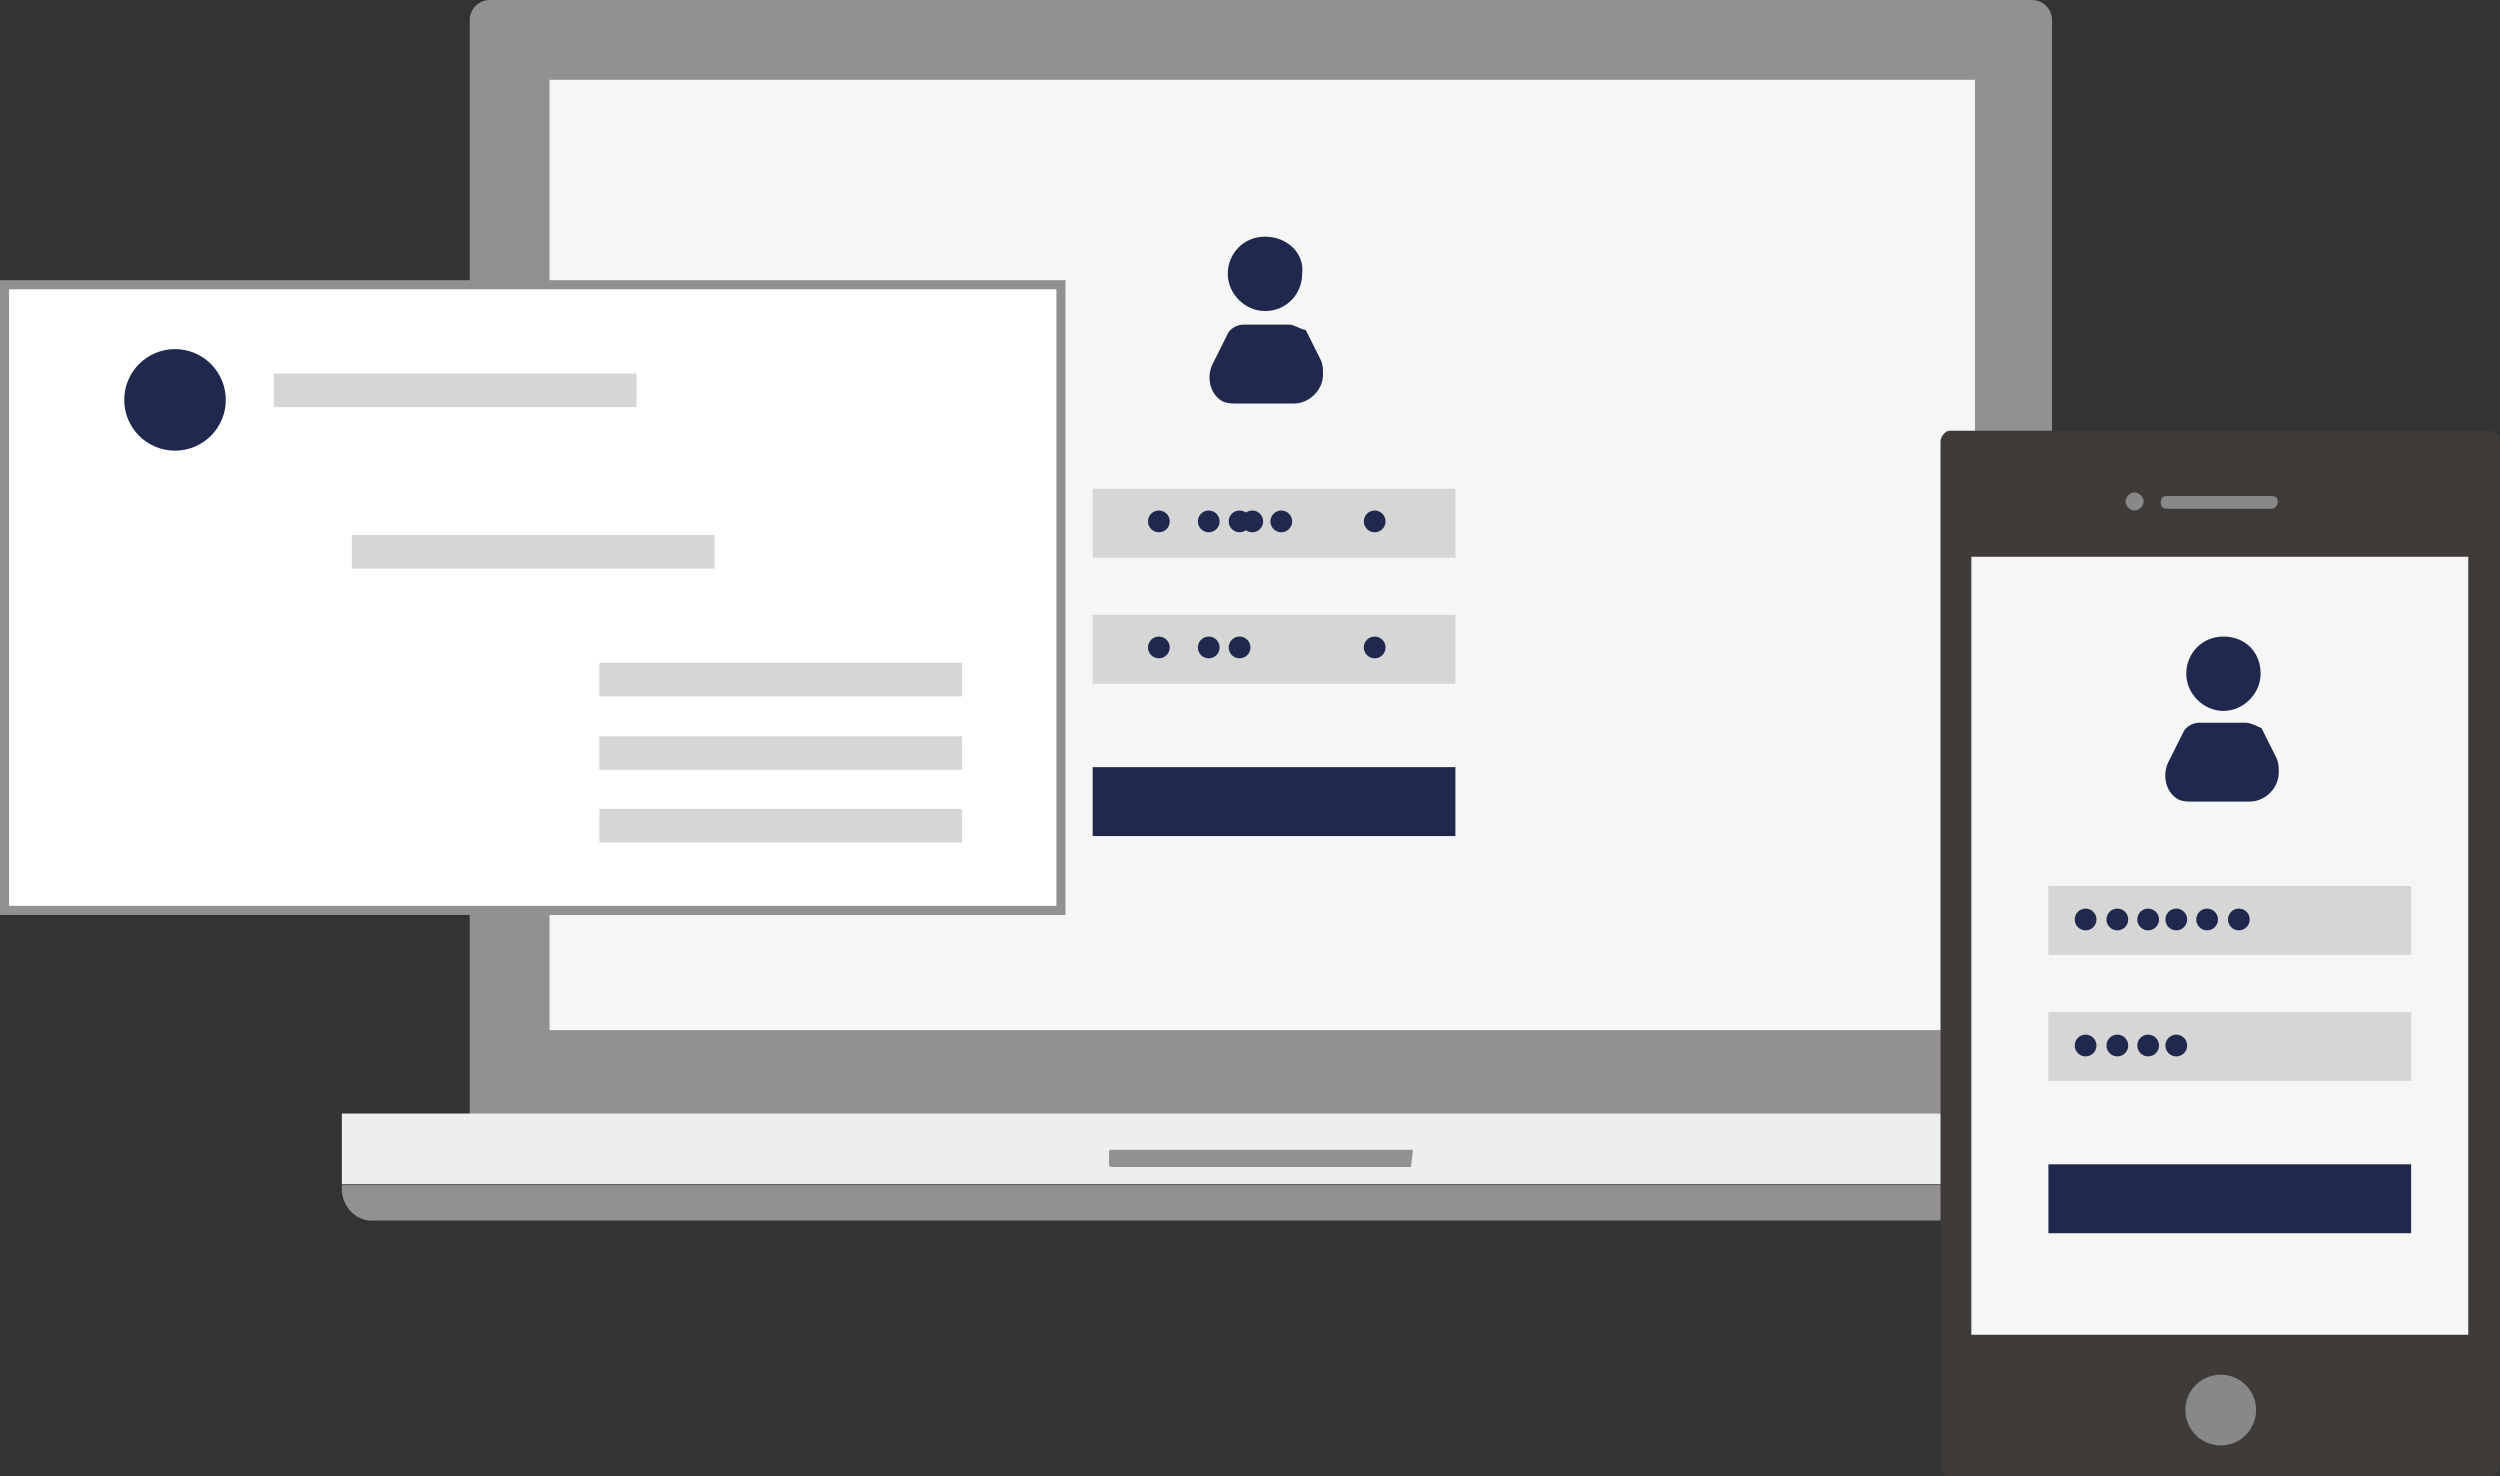 <?xml version="1.0" encoding="utf-8"?>
<!-- Generator: Adobe Illustrator 24.1.3, SVG Export Plug-In . SVG Version: 6.00 Build 0)  -->
<svg version="1.1"
	 id="Layer_1" inkscape:version="0.92.3 (2405546, 2018-03-11)" sodipodi:docname="Partner_Step1Cropped.svg" xmlns:cc="http://creativecommons.org/ns#" xmlns:dc="http://purl.org/dc/elements/1.1/" xmlns:inkscape="http://www.inkscape.org/namespaces/inkscape" xmlns:rdf="http://www.w3.org/1999/02/22-rdf-syntax-ns#" xmlns:sodipodi="http://sodipodi.sourceforge.net/DTD/sodipodi-0.dtd" xmlns:svg="http://www.w3.org/2000/svg"
	 xmlns="http://www.w3.org/2000/svg" xmlns:xlink="http://www.w3.org/1999/xlink" x="0px" y="0px" viewBox="0 0 275.7 162.8"
	 style="enable-background:new 0 0 275.7 162.8;" xml:space="preserve">
<rect x="0" y="0" width="275.7" height="162.8" fill="#333333" stroke="none"/>
<style type="text/css">
	.st0{fill:#929090;}
	.st1{fill:#EDEEEE;}
	.st2{fill:#F6F6F6;}
	.st3{fill:url(#path22_1_);}
	.st4{fill:url(#path29_1_);}
	.st5{fill:#D6D6D6;}
	.st6{fill:url(#rect40_1_);}
	.st7{fill:url(#circle47_1_);}
	.st8{fill:url(#circle54_1_);}
	.st9{fill:url(#circle61_1_);}
	.st10{fill:url(#circle68_1_);}
	.st11{fill:url(#circle75_1_);}
	.st12{fill:url(#circle82_1_);}
	.st13{fill:url(#circle89_1_);}
	.st14{fill:url(#circle96_1_);}
	.st15{fill:url(#circle103_1_);}
	.st16{fill:url(#circle110_1_);}
	.st17{fill:#FFFFFF;stroke:#929090;stroke-miterlimit:10;}
	.st18{fill:url(#circle119_1_);}
	.st19{fill:#3F3B39;}
	.st20{fill:#888888;}
	.st21{fill:url(#path146_1_);}
	.st22{fill:url(#path153_1_);}
	.st23{fill:url(#rect164_1_);}
	.st24{fill:url(#circle171_1_);}
	.st25{fill:url(#circle178_1_);}
	.st26{fill:url(#circle185_1_);}
	.st27{fill:url(#circle192_1_);}
	.st28{fill:url(#circle199_1_);}
	.st29{fill:url(#circle206_1_);}
	.st30{fill:url(#circle213_1_);}
	.st31{fill:url(#circle220_1_);}
	.st32{fill:url(#circle227_1_);}
	.st33{fill:url(#circle234_1_);}
</style>
<sodipodi:namedview  bordercolor="#666666" borderopacity="1" gridtolerance="10" guidetolerance="10" id="namedview1689" inkscape:current-layer="Layer_1" inkscape:cx="162.93318" inkscape:cy="47.771148" inkscape:pageopacity="0" inkscape:pageshadow="2" inkscape:window-height="1341" inkscape:window-maximized="1" inkscape:window-width="2560" inkscape:window-x="-8" inkscape:window-y="-8" inkscape:zoom="1.3254865" objecttolerance="10" pagecolor="#ffffff" showgrid="false">
	</sodipodi:namedview>
<path id="path7" inkscape:connector-curvature="0" class="st0" d="M224.1,127.2H54c-1.2,0-2.2-1-2.2-2.2V2.2C51.8,1,52.8,0,54,0l0,0
	h170.1c1.2,0,2.2,1,2.2,2.2l0,0v122.6C226.4,126.2,225.4,127.2,224.1,127.2L224.1,127.2z"/>
<path id="path9" inkscape:connector-curvature="0" class="st0" d="M37.7,131.4c0.2,1.9,1.7,3.4,3.7,3.2h195.7c1.9,0,3.4-1.2,3.7-3.2
	l0,0v-0.7H37.7V131.4z"/>
<rect id="rect11" x="37.7" y="122.8" class="st1" width="203" height="7.8"/>
<rect id="rect13" x="60.6" y="8.8" class="st2" width="157.2" height="104.8"/>
<path id="path15" inkscape:connector-curvature="0" class="st0" d="M155.6,128.7h-33.1l-0.2-0.2V127c0,0,0-0.2,0.2-0.2h33.1
	c0.2,0,0.2,0,0.2,0.2L155.6,128.7C155.9,128.7,155.9,128.7,155.6,128.7z"/>
<linearGradient id="path22_1_" gradientUnits="userSpaceOnUse" x1="259.804" y1="-769.1" x2="268.259" y2="-769.1" gradientTransform="matrix(1 0 0 -1 -124.4 -738.9)">
	<stop  offset="0" style="stop-color:#20284D"/>
	<stop  offset="1" style="stop-color:#20284D"/>
</linearGradient>
<path id="path22" inkscape:connector-curvature="0" class="st3" d="M139.5,26.1c-2.4,0-4.1,1.9-4.1,4.1c0,2.2,1.9,4.1,4.1,4.1
	c2.4,0,4.1-1.9,4.1-4.1l0,0C143.9,28,142,26.1,139.5,26.1z"/>
<linearGradient id="path29_1_" gradientUnits="userSpaceOnUse" x1="257.777" y1="-779.05" x2="270.277" y2="-779.05" gradientTransform="matrix(1 0 0 -1 -124.4 -738.9)">
	<stop  offset="0" style="stop-color:#20284D"/>
	<stop  offset="1" style="stop-color:#20284D"/>
</linearGradient>
<path id="path29" inkscape:connector-curvature="0" class="st4" d="M142.2,35.8h-5.1c-0.7,0-1.5,0.5-1.7,1l-1.7,3.4
	c-0.7,1.5-0.2,3.4,1.2,4.1c0.5,0.2,1,0.2,1.5,0.2h6.3c1.7,0,3.2-1.5,3.2-3.2c0-0.5,0-1-0.2-1.5l-1.7-3.4
	C143.4,36.3,142.7,35.8,142.2,35.8L142.2,35.8z"/>
<rect id="rect31" x="120.5" y="53.9" class="st5" width="40" height="7.6"/>
<rect id="rect33" x="120.5" y="67.8" class="st5" width="40" height="7.6"/>
<linearGradient id="rect40_1_" gradientUnits="userSpaceOnUse" x1="244.95" y1="-827.3" x2="284.95" y2="-827.3" gradientTransform="matrix(1 0 0 -1 -124.4 -738.9)">
	<stop  offset="0" style="stop-color:#20284D"/>
	<stop  offset="1" style="stop-color:#20284D"/>
</linearGradient>
<rect id="rect40" x="120.5" y="84.6" class="st6" width="40" height="7.6"/>
<linearGradient id="circle47_1_" gradientUnits="userSpaceOnUse" x1="274.762" y1="-796.4" x2="277.053" y2="-796.4" gradientTransform="matrix(1 0 0 -1 -124.4 -738.9)">
	<stop  offset="0" style="stop-color:#20284D"/>
	<stop  offset="1" style="stop-color:#20284D"/>
</linearGradient>
<circle id="circle47" class="st7" cx="151.6" cy="57.5" r="1.2"/>
<linearGradient id="circle54_1_" gradientUnits="userSpaceOnUse" x1="251.275" y1="-796.4" x2="253.541" y2="-796.4" gradientTransform="matrix(1 0 0 -1 -124.4 -738.9)">
	<stop  offset="0" style="stop-color:#20284D"/>
	<stop  offset="1" style="stop-color:#20284D"/>
</linearGradient>
<circle id="circle54" class="st8" cx="127.8" cy="57.5" r="1.2"/>
<linearGradient id="circle61_1_" gradientUnits="userSpaceOnUse" x1="256.613" y1="-796.4" x2="258.904" y2="-796.4" gradientTransform="matrix(1 0 0 -1 -124.4 -738.9)">
	<stop  offset="0" style="stop-color:#20284D"/>
	<stop  offset="1" style="stop-color:#20284D"/>
</linearGradient>
<circle id="circle61" class="st9" cx="133.3" cy="57.5" r="1.2"/>
<linearGradient id="circle68_1_" gradientUnits="userSpaceOnUse" x1="259.95" y1="-796.4" x2="262.24" y2="-796.4" gradientTransform="matrix(1 0 0 -1 -124.4 -738.9)">
	<stop  offset="0" style="stop-color:#20284D"/>
	<stop  offset="1" style="stop-color:#20284D"/>
</linearGradient>
<circle id="circle68" class="st10" cx="136.7" cy="57.5" r="1.2"/>
<linearGradient id="circle75_1_" gradientUnits="userSpaceOnUse" x1="261.315" y1="-796.4" x2="263.581" y2="-796.4" gradientTransform="matrix(1 0 0 -1 -124.4 -738.9)">
	<stop  offset="0" style="stop-color:#20284D"/>
	<stop  offset="1" style="stop-color:#20284D"/>
</linearGradient>
<circle id="circle75" class="st11" cx="138.1" cy="57.5" r="1.2"/>
<linearGradient id="circle82_1_" gradientUnits="userSpaceOnUse" x1="264.653" y1="-796.4" x2="266.943" y2="-796.4" gradientTransform="matrix(1 0 0 -1 -124.4 -738.9)">
	<stop  offset="0" style="stop-color:#20284D"/>
	<stop  offset="1" style="stop-color:#20284D"/>
</linearGradient>
<circle id="circle82" class="st12" cx="141.3" cy="57.5" r="1.2"/>
<linearGradient id="circle89_1_" gradientUnits="userSpaceOnUse" x1="274.762" y1="-810.3" x2="277.053" y2="-810.3" gradientTransform="matrix(1 0 0 -1 -124.4 -738.9)">
	<stop  offset="0" style="stop-color:#20284D"/>
	<stop  offset="1" style="stop-color:#20284D"/>
</linearGradient>
<circle id="circle89" class="st13" cx="151.6" cy="71.4" r="1.2"/>
<linearGradient id="circle96_1_" gradientUnits="userSpaceOnUse" x1="251.275" y1="-810.3" x2="253.541" y2="-810.3" gradientTransform="matrix(1 0 0 -1 -124.4 -738.9)">
	<stop  offset="0" style="stop-color:#20284D"/>
	<stop  offset="1" style="stop-color:#20284D"/>
</linearGradient>
<circle id="circle96" class="st14" cx="127.8" cy="71.4" r="1.2"/>
<linearGradient id="circle103_1_" gradientUnits="userSpaceOnUse" x1="256.613" y1="-810.3" x2="258.904" y2="-810.3" gradientTransform="matrix(1 0 0 -1 -124.4 -738.9)">
	<stop  offset="0" style="stop-color:#20284D"/>
	<stop  offset="1" style="stop-color:#20284D"/>
</linearGradient>
<circle id="circle103" class="st15" cx="133.3" cy="71.4" r="1.2"/>
<linearGradient id="circle110_1_" gradientUnits="userSpaceOnUse" x1="259.95" y1="-810.3" x2="262.24" y2="-810.3" gradientTransform="matrix(1 0 0 -1 -124.4 -738.9)">
	<stop  offset="0" style="stop-color:#20284D"/>
	<stop  offset="1" style="stop-color:#20284D"/>
</linearGradient>
<circle id="circle110" class="st16" cx="136.7" cy="71.4" r="1.2"/>
<rect id="rect112" x="0.5" y="31.4" class="st17" width="116.5" height="69"/>
<linearGradient id="circle119_1_" gradientUnits="userSpaceOnUse" x1="137.964" y1="-783" x2="149.27" y2="-783" gradientTransform="matrix(1 0 0 -1 -124.4 -738.9)">
	<stop  offset="0" style="stop-color:#20284D"/>
	<stop  offset="1" style="stop-color:#20284D"/>
</linearGradient>
<circle id="circle119" class="st18" cx="19.3" cy="44.1" r="5.6"/>
<rect id="rect121" x="30.2" y="41.2" class="st5" width="40" height="3.7"/>
<rect id="rect123" x="38.8" y="59" class="st5" width="40" height="3.7"/>
<rect id="rect125" x="66.1" y="73.1" class="st5" width="40" height="3.7"/>
<rect id="rect127" x="66.1" y="81.2" class="st5" width="40" height="3.7"/>
<rect id="rect129" x="66.1" y="89.2" class="st5" width="40" height="3.7"/>
<path id="path131" inkscape:connector-curvature="0" class="st19" d="M274.4,162.8h-59.2c-0.5,0-1.2-0.5-1.2-1c0,0,0,0,0-0.2V48.7
	c0-0.5,0.5-1.2,1-1.2l0,0h59.5c0.5,0,1.2,0.5,1.2,1c0,0,0,0,0,0.2v112.8C275.6,162.3,275.1,162.8,274.4,162.8z"/>
<rect id="rect133" x="217.4" y="61.4" class="st2" width="54.8" height="85.8"/>
<path id="path135" inkscape:connector-curvature="0" class="st20" d="M250.5,56.1H239c-0.5,0-0.7-0.2-0.7-0.7l0,0
	c0-0.5,0.2-0.7,0.7-0.7l0,0h11.5c0.5,0,0.7,0.2,0.7,0.7l0,0C251.2,55.6,251,56.1,250.5,56.1z"/>
<path id="path137" inkscape:connector-curvature="0" class="st20" d="M236.4,55.3c0-0.5-0.5-1-1-1s-1,0.5-1,1s0.5,1,1,1
	S236.4,55.8,236.4,55.3z"/>
<circle id="circle139" class="st20" cx="244.9" cy="155.5" r="3.9"/>
<linearGradient id="path146_1_" gradientUnits="userSpaceOnUse" x1="365.19" y1="-813.2" x2="373.645" y2="-813.2" gradientTransform="matrix(1 0 0 -1 -124.4 -738.9)">
	<stop  offset="0" style="stop-color:#20284D"/>
	<stop  offset="1" style="stop-color:#20284D"/>
</linearGradient>
<path id="path146" inkscape:connector-curvature="0" class="st21" d="M245.2,70.2c-2.4,0-4.1,1.9-4.1,4.1s1.9,4.1,4.1,4.1
	s4.1-1.9,4.1-4.1l0,0C249.3,71.9,247.6,70.2,245.2,70.2z"/>
<linearGradient id="path153_1_" gradientUnits="userSpaceOnUse" x1="363.167" y1="-822.95" x2="375.682" y2="-822.95" gradientTransform="matrix(1 0 0 -1 -124.4 -738.9)">
	<stop  offset="0" style="stop-color:#20284D"/>
	<stop  offset="1" style="stop-color:#20284D"/>
</linearGradient>
<path id="path153" inkscape:connector-curvature="0" class="st22" d="M247.6,79.7h-5.1c-0.7,0-1.5,0.5-1.7,1l-1.7,3.4
	c-0.7,1.5-0.2,3.4,1.2,4.1c0.5,0.2,1,0.2,1.5,0.2h6.3c1.7,0,3.2-1.5,3.2-3.2c0-0.5,0-1-0.2-1.5l-1.7-3.4
	C249.1,80.2,248.3,79.7,247.6,79.7L247.6,79.7z"/>
<rect id="rect155" x="225.9" y="97.7" class="st5" width="40" height="7.6"/>
<rect id="rect157" x="225.9" y="111.6" class="st5" width="40" height="7.6"/>
<linearGradient id="rect164_1_" gradientUnits="userSpaceOnUse" x1="350.3" y1="-871.1" x2="390.3" y2="-871.1" gradientTransform="matrix(1 0 0 -1 -124.4 -738.9)">
	<stop  offset="0" style="stop-color:#20284D"/>
	<stop  offset="1" style="stop-color:#20284D"/>
</linearGradient>
<rect id="rect164" x="225.9" y="128.4" class="st23" width="40" height="7.6"/>
<linearGradient id="circle171_1_" gradientUnits="userSpaceOnUse" x1="353.299" y1="-840.3" x2="355.589" y2="-840.3" gradientTransform="matrix(1 0 0 -1 -124.4 -738.9)">
	<stop  offset="0" style="stop-color:#20284D"/>
	<stop  offset="1" style="stop-color:#20284D"/>
</linearGradient>
<circle id="circle171" class="st24" cx="230" cy="101.4" r="1.2"/>
<linearGradient id="circle178_1_" gradientUnits="userSpaceOnUse" x1="356.661" y1="-840.3" x2="358.952" y2="-840.3" gradientTransform="matrix(1 0 0 -1 -124.4 -738.9)">
	<stop  offset="0" style="stop-color:#20284D"/>
	<stop  offset="1" style="stop-color:#20284D"/>
</linearGradient>
<circle id="circle178" class="st25" cx="233.5" cy="101.4" r="1.2"/>
<linearGradient id="circle185_1_" gradientUnits="userSpaceOnUse" x1="360" y1="-840.3" x2="362.29" y2="-840.3" gradientTransform="matrix(1 0 0 -1 -124.4 -738.9)">
	<stop  offset="0" style="stop-color:#20284D"/>
	<stop  offset="1" style="stop-color:#20284D"/>
</linearGradient>
<circle id="circle185" class="st26" cx="236.9" cy="101.4" r="1.2"/>
<linearGradient id="circle192_1_" gradientUnits="userSpaceOnUse" x1="363.338" y1="-840.3" x2="365.628" y2="-840.3" gradientTransform="matrix(1 0 0 -1 -124.4 -738.9)">
	<stop  offset="0" style="stop-color:#20284D"/>
	<stop  offset="1" style="stop-color:#20284D"/>
</linearGradient>
<circle id="circle192" class="st27" cx="240" cy="101.4" r="1.2"/>
<linearGradient id="circle199_1_" gradientUnits="userSpaceOnUse" x1="366.701" y1="-840.3" x2="368.991" y2="-840.3" gradientTransform="matrix(1 0 0 -1 -124.4 -738.9)">
	<stop  offset="0" style="stop-color:#20284D"/>
	<stop  offset="1" style="stop-color:#20284D"/>
</linearGradient>
<circle id="circle199" class="st28" cx="243.4" cy="101.4" r="1.2"/>
<linearGradient id="circle206_1_" gradientUnits="userSpaceOnUse" x1="370.039" y1="-840.3" x2="372.33" y2="-840.3" gradientTransform="matrix(1 0 0 -1 -124.4 -738.9)">
	<stop  offset="0" style="stop-color:#20284D"/>
	<stop  offset="1" style="stop-color:#20284D"/>
</linearGradient>
<circle id="circle206" class="st29" cx="246.9" cy="101.4" r="1.2"/>
<linearGradient id="circle213_1_" gradientUnits="userSpaceOnUse" x1="353.299" y1="-854.2" x2="355.589" y2="-854.2" gradientTransform="matrix(1 0 0 -1 -124.4 -738.9)">
	<stop  offset="0" style="stop-color:#20284D"/>
	<stop  offset="1" style="stop-color:#20284D"/>
</linearGradient>
<circle id="circle213" class="st30" cx="230" cy="115.3" r="1.2"/>
<linearGradient id="circle220_1_" gradientUnits="userSpaceOnUse" x1="356.661" y1="-854.2" x2="358.952" y2="-854.2" gradientTransform="matrix(1 0 0 -1 -124.4 -738.9)">
	<stop  offset="0" style="stop-color:#20284D"/>
	<stop  offset="1" style="stop-color:#20284D"/>
</linearGradient>
<circle id="circle220" class="st31" cx="233.5" cy="115.3" r="1.2"/>
<linearGradient id="circle227_1_" gradientUnits="userSpaceOnUse" x1="360" y1="-854.2" x2="362.29" y2="-854.2" gradientTransform="matrix(1 0 0 -1 -124.4 -738.9)">
	<stop  offset="0" style="stop-color:#20284D"/>
	<stop  offset="1" style="stop-color:#20284D"/>
</linearGradient>
<circle id="circle227" class="st32" cx="236.9" cy="115.3" r="1.2"/>
<linearGradient id="circle234_1_" gradientUnits="userSpaceOnUse" x1="363.338" y1="-854.2" x2="365.628" y2="-854.2" gradientTransform="matrix(1 0 0 -1 -124.4 -738.9)">
	<stop  offset="0" style="stop-color:#20284D"/>
	<stop  offset="1" style="stop-color:#20284D"/>
</linearGradient>
<circle id="circle234" class="st33" cx="240" cy="115.3" r="1.2"/>
</svg>
